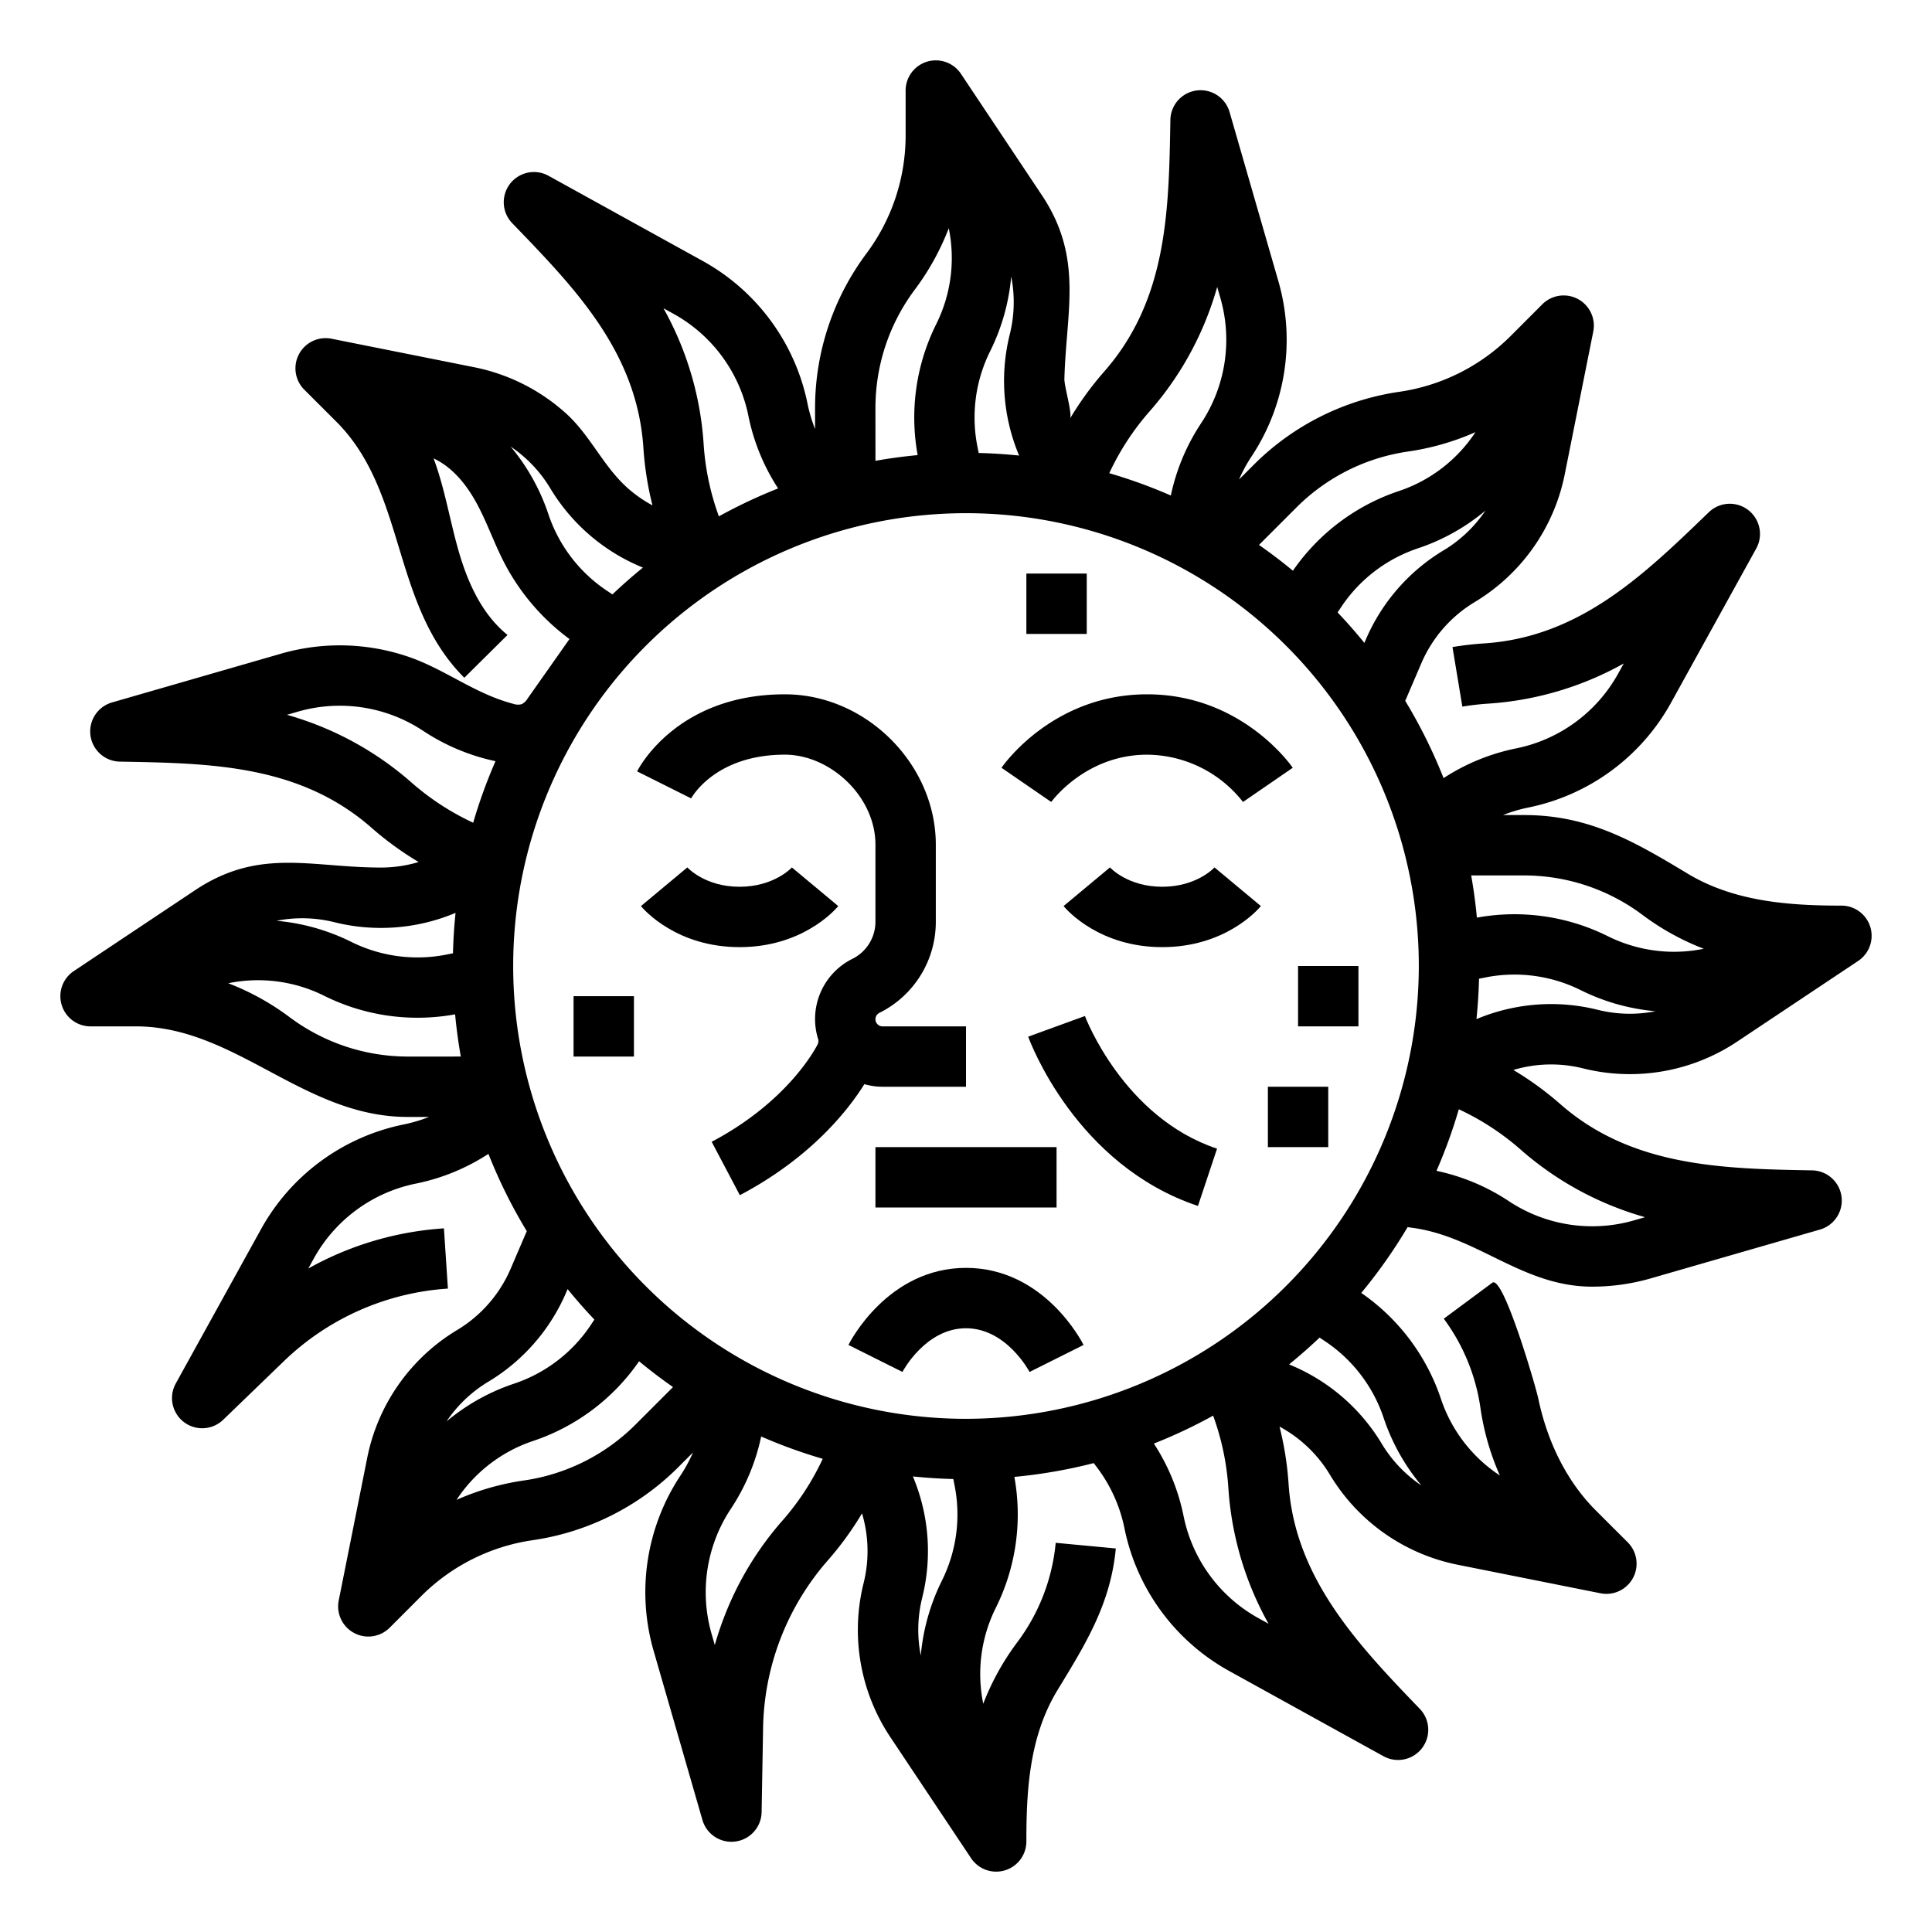 <svg xmlns="http://www.w3.org/2000/svg" viewBox="0 0 512 512" x="0px" y="0px"><title>sun icon</title><desc>sun icon for website, application, printing, document, poster design, etc.</desc><g><path d="M495.657,245.682A8,8,0,0,0,488,240c-14.011,0-28.476-1.078-40.761-8.482C433.2,223.06,421.142,216,404,216h-5.692A40.077,40.077,0,0,1,405,214.009a55.911,55.911,0,0,0,37.865-27.821l22.551-40.82a8,8,0,0,0-12.558-9.624c-17.119,16.517-34.121,33.086-59.547,34.763-2.8.183-5.624.51-8.39.968l2.618,15.785c2.247-.373,4.541-.638,6.821-.787a85.021,85.021,0,0,0,28.869-7.1q3.631-1.613,7.078-3.539l-1.45,2.624A39.943,39.943,0,0,1,401.8,198.331a55.288,55.288,0,0,0-19.239,7.879,135.6,135.6,0,0,0-10.16-20.477l4.263-9.946a35.066,35.066,0,0,1,14.193-16.259,51.194,51.194,0,0,0,23.807-33.781l7.57-37.89a8,8,0,0,0-13.5-7.22l-8.477,8.486a52.35,52.35,0,0,1-29.416,14.708,68.461,68.461,0,0,0-38.476,19.233l-4.008,4.012a39.871,39.871,0,0,1,3.321-6.125,55.979,55.979,0,0,0,7.1-46.449l-12.929-44.81a8,8,0,0,0-15.685,2.078c-.415,23.793-.691,47.5-17.524,66.682a84.81,84.81,0,0,0-9.086,12.492c.7-1.175-1.532-8.608-1.48-10.543.489-18.093,5.1-32.082-5.986-48.7l-21.43-32.139A8,8,0,0,0,240,24V36a52.306,52.306,0,0,1-10.4,31.2A68.437,68.437,0,0,0,216,108v5.692a40.106,40.106,0,0,1-1.991-6.69,55.926,55.926,0,0,0-27.821-37.865l-40.82-22.55a8,8,0,0,0-9.624,12.558C152.3,76.3,168.823,93.192,170.507,118.691a85.037,85.037,0,0,0,2.406,15.241,34.733,34.733,0,0,1-6.375-4.411c-6.582-5.742-10.019-14.064-16.516-19.943a51.333,51.333,0,0,0-24.274-12.243L87.857,89.766a8,8,0,0,0-7.22,13.5l8.486,8.476c18.721,18.7,14.453,48.383,33.924,67.874,0,0,10.775-10.675,11.454-11.346-6.693-5.4-10.449-13.645-12.861-21.9s-3.724-16.835-6.737-24.89c5.121,2.4,8.823,7.089,11.507,12.066s4.533,10.364,7.119,15.393a58.852,58.852,0,0,0,17.39,20.412l-11.093,15.757a3.8,3.8,0,0,1-1.575,1.5,3.7,3.7,0,0,1-2.248-.094c-9.9-2.584-17.626-8.8-27.054-12.213A56.149,56.149,0,0,0,74.5,173.224l-44.81,12.929a8,8,0,0,0,2.079,15.686c24.047.42,47.618.8,66.681,17.522a84.744,84.744,0,0,0,12.492,9.087,34.9,34.9,0,0,1-10,1.462c-18.51,0-32.19-5.357-49.238,6l-32.14,21.43A8,8,0,0,0,24,272H36c26.446,0,44.442,24,72,24h5.692A40.077,40.077,0,0,1,107,297.991a55.911,55.911,0,0,0-37.865,27.821l-22.551,40.82a8,8,0,0,0,12.559,9.624l16.089-15.529A69.1,69.1,0,0,1,118.7,341.492l-1.054-15.965a85.021,85.021,0,0,0-28.869,7.1q-3.632,1.613-7.078,3.539l1.45-2.624A39.943,39.943,0,0,1,110.2,313.669a55.288,55.288,0,0,0,19.239-7.879A135.532,135.532,0,0,0,139.6,326.269l-4.265,9.944a35.066,35.066,0,0,1-14.193,16.259,51.194,51.194,0,0,0-23.807,33.781l-7.57,37.89a8,8,0,0,0,13.5,7.22l8.477-8.486a52.319,52.319,0,0,1,29.416-14.708,68.461,68.461,0,0,0,38.476-19.233l4.008-4.012a39.917,39.917,0,0,1-3.321,6.125,55.979,55.979,0,0,0-7.1,46.449l12.929,44.81a8,8,0,0,0,7.68,5.783,8.232,8.232,0,0,0,1.058-.07,8,8,0,0,0,6.947-7.792l.391-22.349a69.161,69.161,0,0,1,17.133-44.332,84.81,84.81,0,0,0,9.086-12.492,34.96,34.96,0,0,1,.41,18.516,51.229,51.229,0,0,0,7.056,40.727l21.43,32.139A8,8,0,0,0,272,488c0-13.648.782-27.829,8.25-40.1,7.445-12.234,14.068-22.808,15.452-37.54l-15.93-1.5A52,52,0,0,1,269.6,435.2a67.763,67.763,0,0,0-9.031,16.314,39.312,39.312,0,0,1,3.336-25.436,55.5,55.5,0,0,0,4.911-34.686,135.234,135.234,0,0,0,21.039-3.658l.935,1.245a39.914,39.914,0,0,1,7.2,16.019,55.926,55.926,0,0,0,27.821,37.865l40.82,22.55a8,8,0,0,0,9.628-12.555c-16.411-17.025-33.127-34.71-34.767-59.549a84.948,84.948,0,0,0-2.406-15.241,34.642,34.642,0,0,1,6.374,4.411,35.019,35.019,0,0,1,7.01,8.379,51.193,51.193,0,0,0,33.781,23.807l37.891,7.569a7.907,7.907,0,0,0,1.569.157,8,8,0,0,0,5.651-13.662l-8.486-8.476c-7.983-7.983-12.94-18.7-15.224-29.666-.634-3.045-9.282-32.786-12.179-30.646l-12.854,9.53a52.212,52.212,0,0,1,9.711,23.632,68.087,68.087,0,0,0,5.148,17.914,39.139,39.139,0,0,1-15.629-20.344,55.5,55.5,0,0,0-21.1-28.034A136.711,136.711,0,0,0,373.032,325.2l1.6.229c17.115,2.44,28.988,15.548,47.313,15.547a56.089,56.089,0,0,0,15.55-2.2l44.81-12.929a8,8,0,0,0-2.078-15.686c-23.524-.413-47.737-.9-66.682-17.522a84.744,84.744,0,0,0-12.492-9.087,34.96,34.96,0,0,1,18.516-.41,51.223,51.223,0,0,0,40.726-7.056l32.14-21.43A8,8,0,0,0,495.657,245.682Zm-113.035-99.87a51.062,51.062,0,0,0-20.665,23.675l-.38.888q-3.394-4.176-7.1-8.078l1.006-1.508a39.433,39.433,0,0,1,20.245-15.46,55.03,55.03,0,0,0,17.924-10.009A35.129,35.129,0,0,1,382.622,145.812Zm-38.945-11.435A52.365,52.365,0,0,1,373.1,119.669a68.092,68.092,0,0,0,17.914-5.148,39.131,39.131,0,0,1-20.345,15.628,55.507,55.507,0,0,0-28.035,21.1q-4.345-3.6-8.99-6.835Zm-39.013-25.37a84.651,84.651,0,0,0,15.387-25.422q1.439-3.718,2.519-7.536l.833,2.889a39.994,39.994,0,0,1-5.073,33.185,55.442,55.442,0,0,0-8.049,19.192,135.022,135.022,0,0,0-16.312-5.914A68.527,68.527,0,0,1,304.664,109.007ZM262.4,93.078a55.482,55.482,0,0,0,5.582-19.8,35.133,35.133,0,0,1-.368,15.274,51.011,51.011,0,0,0,2.124,31.352l.329.823q-5.3-.547-10.7-.682l-.344-1.723A39.425,39.425,0,0,1,262.4,93.078ZM232,108a52.339,52.339,0,0,1,10.4-31.2,67.763,67.763,0,0,0,9.031-16.314A39.312,39.312,0,0,1,248.1,85.922a55.5,55.5,0,0,0-4.911,34.686q-5.661.532-11.184,1.513ZM178.456,83.145A39.955,39.955,0,0,1,198.332,110.2a55.237,55.237,0,0,0,7.878,19.24,135.368,135.368,0,0,0-15.7,7.4,68.728,68.728,0,0,1-4.041-19.195,85.038,85.038,0,0,0-7.1-28.87q-1.613-3.631-3.539-7.077ZM145.33,136.27a55.013,55.013,0,0,0-10.011-17.925,35.139,35.139,0,0,1,10.493,11.034,51.051,51.051,0,0,0,23.676,20.664l.887.38q-4.176,3.393-8.078,7.1l-1.507-1.006A39.429,39.429,0,0,1,145.33,136.27ZM88.549,244.381a51.022,51.022,0,0,0,31.353-2.123l.823-.329q-.547,5.293-.682,10.7l-1.721.345A39.431,39.431,0,0,1,93.077,249.6a55.483,55.483,0,0,0-19.8-5.582A35.124,35.124,0,0,1,88.549,244.381ZM108,280a52.34,52.34,0,0,1-31.2-10.4,67.707,67.707,0,0,0-16.313-9.032A39.309,39.309,0,0,1,85.922,263.9a55.506,55.506,0,0,0,34.686,4.911q.532,5.661,1.513,11.184Zm17.4-61.969a68.552,68.552,0,0,1-16.395-10.695,84.641,84.641,0,0,0-25.421-15.388q-3.718-1.437-7.536-2.517l2.888-.834a40.006,40.006,0,0,1,33.186,5.073,55.462,55.462,0,0,0,19.192,8.049A135.022,135.022,0,0,0,125.4,218.031Zm3.977,148.157a51.062,51.062,0,0,0,20.665-23.675l.38-.888q3.393,4.176,7.1,8.078l-1.006,1.508a39.433,39.433,0,0,1-20.245,15.46,54.993,54.993,0,0,0-17.924,10.009A35.129,35.129,0,0,1,129.378,366.188Zm38.945,11.435A52.365,52.365,0,0,1,138.9,392.331a68.092,68.092,0,0,0-17.914,5.148,39.131,39.131,0,0,1,20.345-15.628,55.507,55.507,0,0,0,28.035-21.1q4.345,3.6,8.99,6.835Zm39.013,25.37a84.651,84.651,0,0,0-15.387,25.422q-1.439,3.719-2.519,7.536l-.833-2.889a39.994,39.994,0,0,1,5.073-33.185,55.442,55.442,0,0,0,8.049-19.192,135.2,135.2,0,0,0,16.312,5.915A68.541,68.541,0,0,1,207.336,402.993ZM249.6,418.922a55.482,55.482,0,0,0-5.582,19.8,35.133,35.133,0,0,1,.368-15.274,51.008,51.008,0,0,0-2.124-31.351l-.329-.824q5.3.548,10.7.682l.344,1.723A39.425,39.425,0,0,1,249.6,418.922Zm83.949,9.933A39.955,39.955,0,0,1,313.668,401.8a55.237,55.237,0,0,0-7.878-19.24,135.368,135.368,0,0,0,15.7-7.4,68.72,68.72,0,0,1,4.041,19.2,85.038,85.038,0,0,0,7.1,28.87q1.613,3.632,3.539,7.077ZM366.67,375.73a55,55,0,0,0,10.011,17.924,35.125,35.125,0,0,1-10.493-11.033,51.051,51.051,0,0,0-23.676-20.664l-.887-.38q4.176-3.393,8.078-7.1l1.507,1.006A39.429,39.429,0,0,1,366.67,375.73ZM256,376A120,120,0,1,1,376,256,120.136,120.136,0,0,1,256,376Zm146.994-71.336a84.641,84.641,0,0,0,25.421,15.388q3.719,1.437,7.536,2.517l-2.889.834a40,40,0,0,1-33.185-5.073,55.462,55.462,0,0,0-19.192-8.049,135.022,135.022,0,0,0,5.914-16.312A68.552,68.552,0,0,1,402.994,304.664Zm20.457-37.045a51.022,51.022,0,0,0-31.353,2.123l-.823.329q.548-5.294.682-10.7l1.721-.345a39.43,39.43,0,0,1,25.245,3.381,55.472,55.472,0,0,0,19.8,5.582A35.134,35.134,0,0,1,423.451,267.619ZM443.62,252.23a39.435,39.435,0,0,1-17.542-4.135,55.507,55.507,0,0,0-34.686-4.912q-.533-5.659-1.513-11.183H404a52.34,52.34,0,0,1,31.2,10.4,67.688,67.688,0,0,0,16.313,9.032A39.324,39.324,0,0,1,443.62,252.23Z"></path><path d="M233.889,288H256V272H233.889a1.889,1.889,0,0,1-.845-3.578A26.907,26.907,0,0,0,248,244.223V223.852C248,202.481,229.5,184,208,184c-28.615,0-38.738,19.589-39.155,20.422l14.31,7.156-.053.1c.257-.478,6.51-11.683,24.9-11.683,12,0,24,11.061,24,23.852v20.371a10.992,10.992,0,0,1-6.113,9.888,17.806,17.806,0,0,0-9.038,21.381,1.987,1.987,0,0,1-.117,1.165c-.069.148-7.158,14.864-28.133,25.935l7.469,14.15c19.192-10.13,28.993-22.989,32.991-29.423A17.789,17.789,0,0,0,233.889,288Z"></path><path d="M304,184c-24.922,0-38.046,18.673-38.592,19.468l13.184,9.064C278.679,212.407,287.665,200,304,200a32.546,32.546,0,0,1,25.408,12.532l13.184-9.064C342.046,202.673,328.922,184,304,184Z"></path><path d="M256,336c-20.706,0-30.738,19.589-31.155,20.422l14.31,7.156C239.213,363.462,245.245,352,256,352c10.738,0,16.808,11.507,16.845,11.578l14.31-7.156C286.738,355.589,276.706,336,256,336Z"></path><path d="M222.146,240.123l-12.292-10.242c-.042.051-4.68,5.121-13.854,5.121-9.148,0-13.752-5.013-13.944-5.227l.09.106-12.292,10.242C170.782,241.237,179.4,251,196,251S221.218,241.237,222.146,240.123Z"></path><path d="M308,235c-9.148,0-13.752-5.013-13.944-5.227l.09.106-12.292,10.242C282.782,241.237,291.4,251,308,251s25.218-9.765,26.146-10.879l-12.292-10.242C321.812,229.932,317.174,235,308,235Z"></path><path d="M287.513,269.251l-15.034,5.477c.5,1.386,12.691,34.094,44.991,44.862l5.06-15.18C297.7,296.132,287.612,269.519,287.513,269.251Z"></path><rect x="232" y="304" width="48" height="16"></rect><rect x="272" y="152" width="16" height="16"></rect><rect x="344" y="256" width="16" height="16"></rect><rect x="152" y="264" width="16" height="16"></rect><rect x="336" y="288" width="16" height="16"></rect></g></svg>